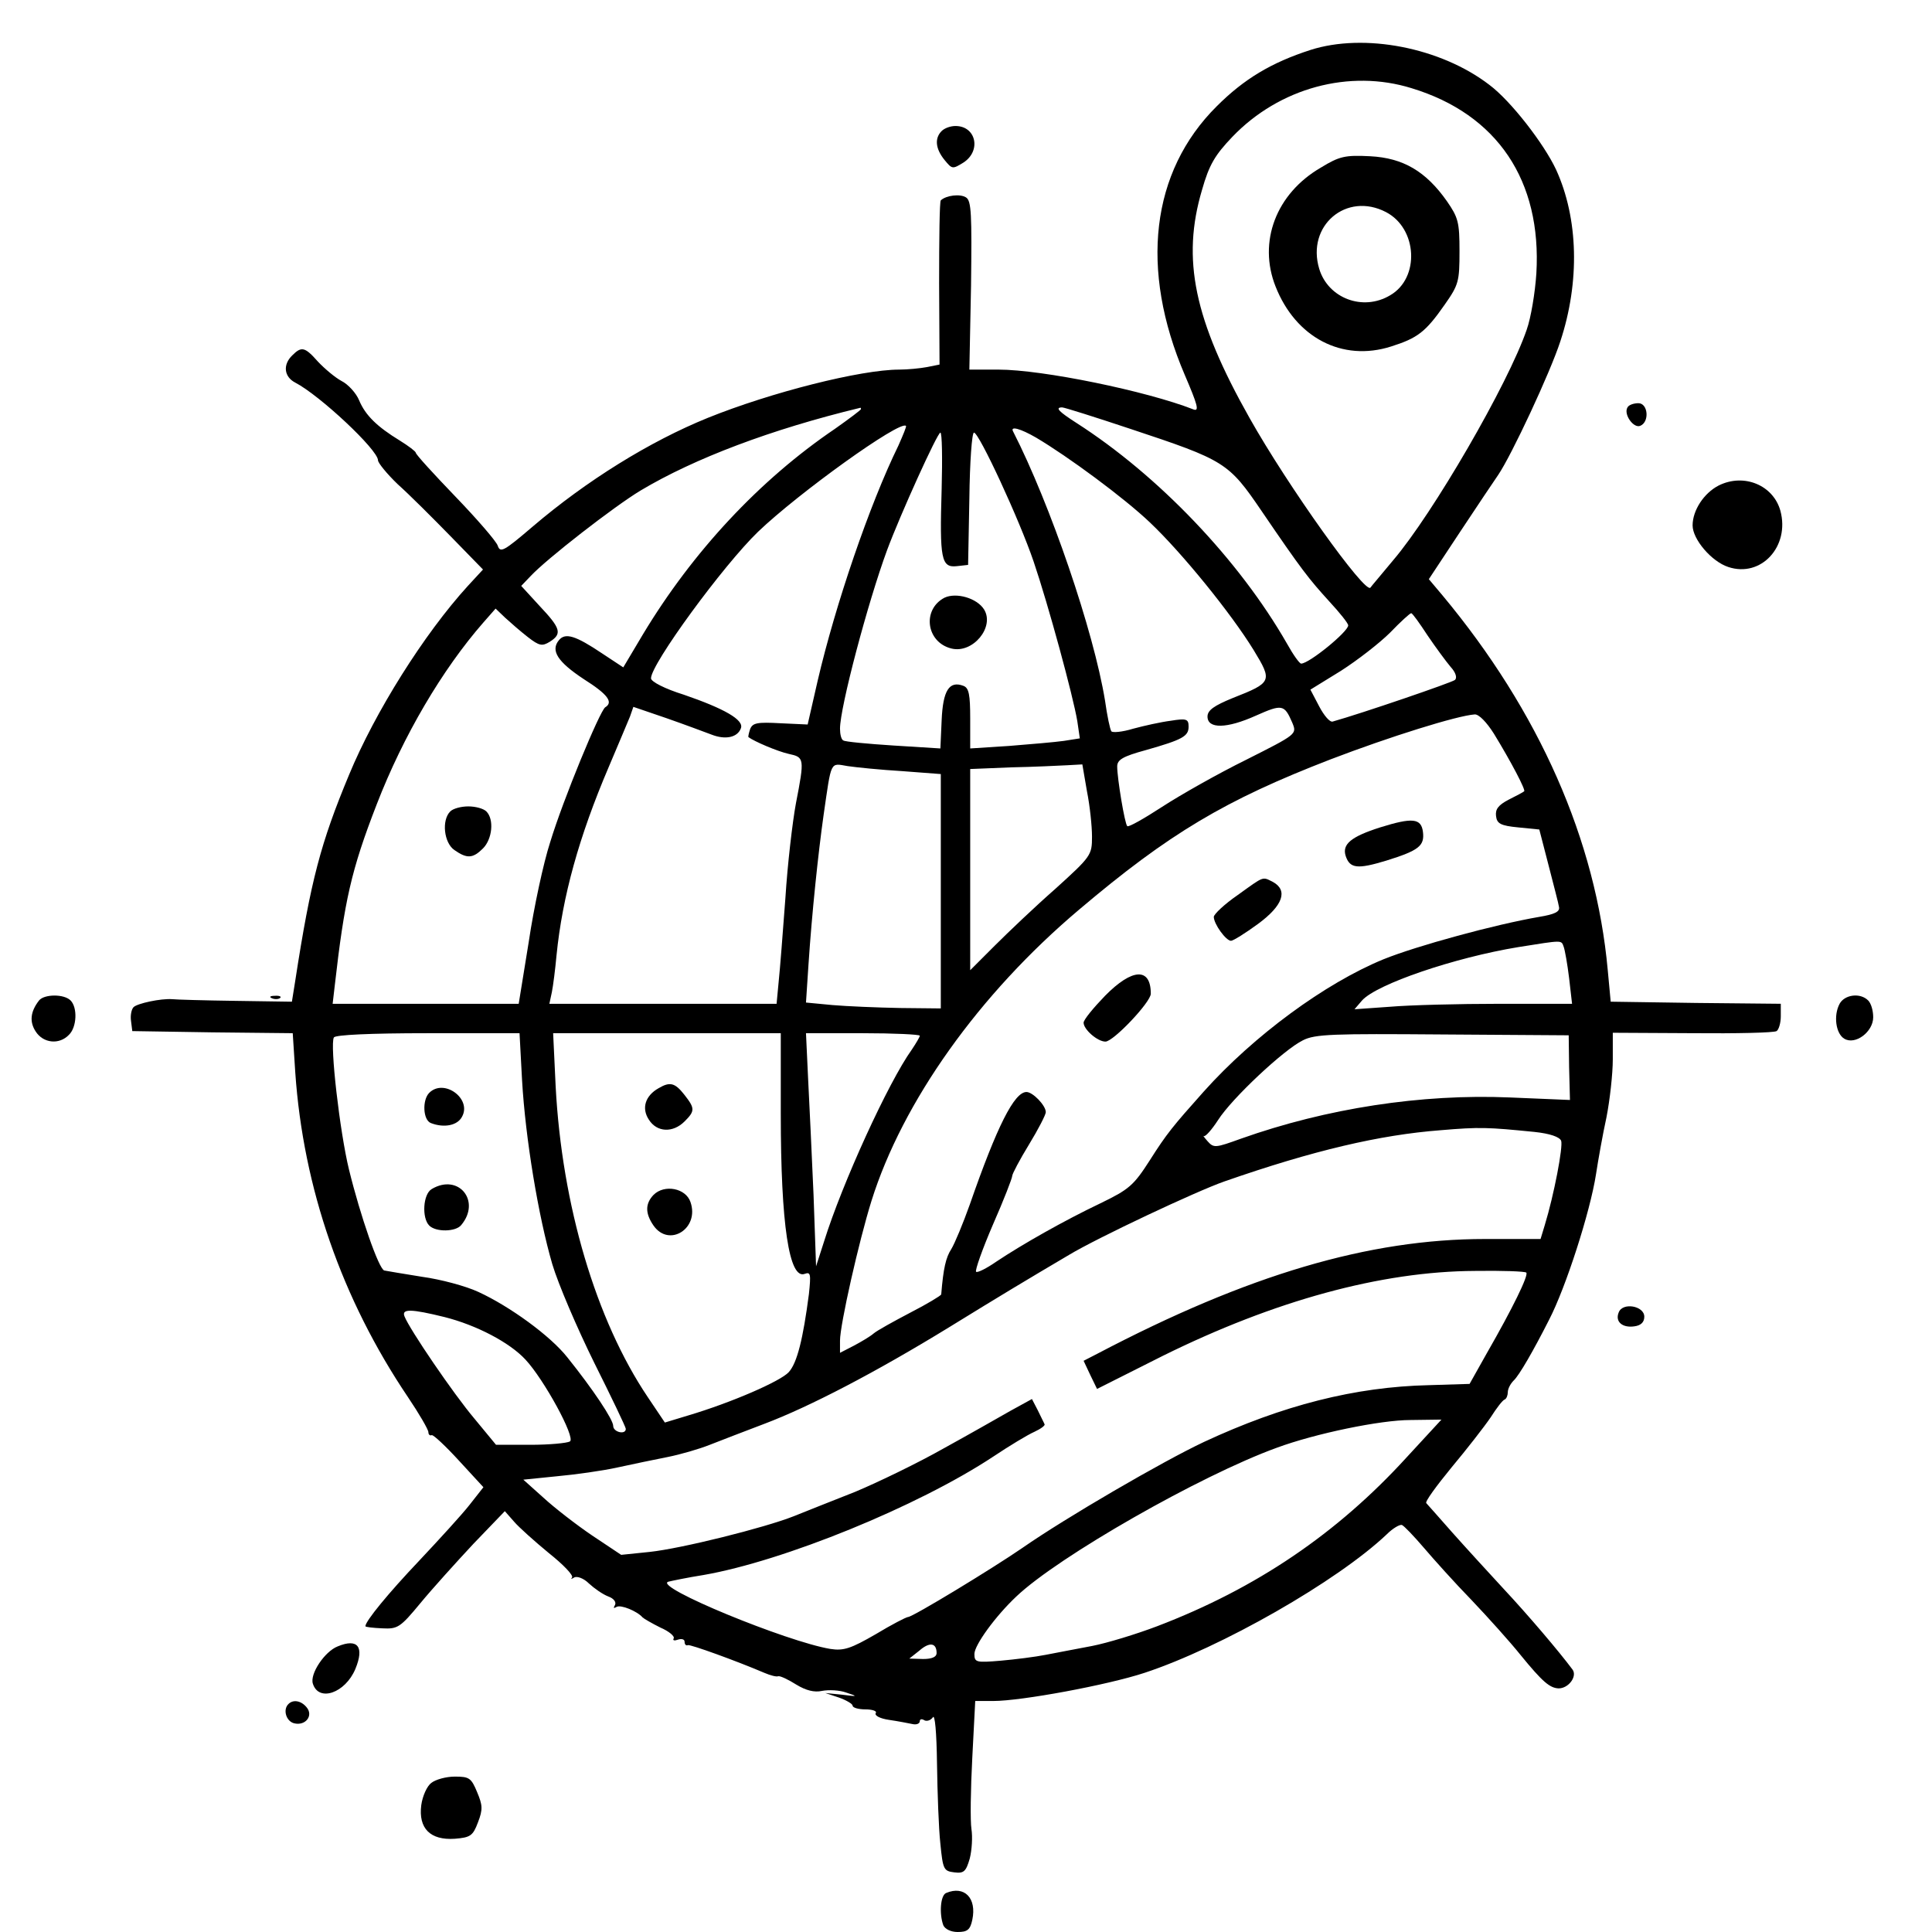 <?xml version="1.0" standalone="no"?>
<!DOCTYPE svg PUBLIC "-//W3C//DTD SVG 20010904//EN"
 "http://www.w3.org/TR/2001/REC-SVG-20010904/DTD/svg10.dtd">
<svg version="1.0" xmlns="http://www.w3.org/2000/svg"
 width="460pt" height="460pt" viewBox="0 0 460 460"
 preserveAspectRatio="xMidYMid meet">

<g transform="translate(0,460) scale(0.1,-0.1)"
fill="#000000" stroke="none">
<path d="M3120 4481 c-93 -30 -158 -69 -223 -134 -157 -156 -184 -388 -76
-640 30 -70 35 -87 21 -82 -112 44 -360 95 -465 95 l-69 0 4 200 c2 170 1 202
-12 210 -14 9 -47 5 -60 -7 -3 -3 -4 -92 -4 -198 l1 -193 -30 -6 c-16 -3 -46
-6 -66 -6 -91 0 -305 -54 -456 -115 -138 -56 -288 -149 -417 -259 -69 -59 -77
-63 -83 -45 -4 11 -49 63 -101 117 -51 53 -94 100 -94 104 0 3 -17 16 -38 29
-54 33 -82 60 -97 96 -7 17 -26 38 -42 46 -15 8 -40 29 -56 46 -31 35 -39 37
-61 15 -23 -22 -20 -51 7 -65 58 -30 197 -160 197 -185 0 -6 21 -32 47 -57 27
-24 83 -80 126 -124 l77 -79 -36 -39 c-104 -114 -221 -300 -283 -450 -67 -161
-91 -250 -128 -490 l-8 -50 -135 2 c-74 1 -142 3 -150 4 -27 2 -83 -10 -92
-19 -5 -5 -8 -20 -6 -33 l3 -24 191 -3 191 -2 6 -93 c19 -276 111 -540 268
-773 27 -40 49 -78 49 -84 0 -5 3 -9 8 -7 4 1 33 -26 65 -61 l58 -63 -33 -42
c-18 -23 -72 -82 -119 -132 -75 -79 -129 -145 -129 -157 0 -2 18 -4 40 -5 37
-2 43 2 91 60 28 34 85 97 126 141 l75 78 22 -25 c11 -13 49 -47 83 -75 34
-27 59 -53 55 -58 -4 -4 -1 -4 5 0 7 4 23 -2 35 -14 13 -12 33 -26 46 -31 14
-5 20 -14 16 -21 -4 -7 -3 -8 4 -4 10 6 49 -10 62 -25 3 -3 22 -14 42 -24 21
-9 35 -21 32 -26 -3 -5 2 -6 10 -3 9 3 16 1 16 -5 0 -6 3 -10 8 -8 6 2 114
-37 182 -66 14 -6 29 -10 33 -8 5 1 24 -8 43 -20 23 -14 43 -19 61 -15 16 3
42 2 58 -4 28 -9 28 -10 -10 -5 l-40 4 33 -11 c17 -6 32 -15 32 -19 0 -5 14
-9 31 -9 16 0 28 -4 24 -9 -3 -6 11 -13 32 -16 21 -3 46 -8 56 -10 9 -2 17 1
17 7 0 5 5 6 11 2 6 -3 15 0 20 7 5 9 9 -35 10 -111 1 -69 4 -154 8 -190 6
-61 8 -65 33 -68 23 -3 28 2 37 33 5 20 7 51 4 70 -3 19 -2 95 2 170 l7 135
43 0 c67 0 272 38 360 67 182 60 459 218 577 330 14 14 31 24 36 22 5 -2 28
-26 52 -54 23 -27 74 -84 114 -125 39 -41 92 -100 116 -130 53 -65 70 -79 91
-80 24 0 45 29 33 45 -32 43 -106 130 -163 191 -36 39 -91 99 -123 135 -31 35
-59 67 -62 70 -4 3 24 41 60 85 36 43 78 97 93 119 14 22 29 42 34 43 4 2 7
10 7 17 0 8 6 20 14 28 13 12 47 71 84 144 40 77 98 257 112 347 5 33 16 95
25 136 8 41 15 103 15 138 l0 63 190 -1 c104 -1 194 1 200 5 5 3 10 19 10 35
l0 30 -202 2 -203 3 -7 75 c-28 309 -163 616 -394 893 l-32 38 74 112 c41 62
82 123 91 136 32 47 124 244 148 318 47 142 43 293 -10 409 -29 62 -108 164
-159 202 -116 89 -298 124 -426 83z m241 -91 c204 -62 310 -220 297 -441 -3
-46 -13 -106 -23 -134 -44 -129 -224 -439 -318 -549 -28 -34 -53 -63 -54 -65
-12 -17 -197 242 -288 404 -132 234 -162 378 -113 543 17 60 31 83 72 126 112
117 279 162 427 116z m-1311 -764 c0 -2 -28 -23 -62 -47 -180 -122 -339 -293
-457 -489 l-47 -79 -50 33 c-64 43 -88 50 -103 32 -21 -25 -3 -52 59 -93 57
-36 71 -55 51 -67 -13 -9 -100 -219 -131 -321 -16 -49 -39 -156 -51 -237 l-24
-148 -221 0 -222 0 5 43 c23 202 39 275 100 432 63 163 156 321 254 433 l29
33 23 -22 c12 -11 36 -32 54 -46 27 -21 34 -22 52 -11 30 19 26 32 -24 85
l-44 48 22 23 c38 41 199 166 262 204 129 77 312 146 523 197 1 1 2 -1 2 -3z
m641 -47 c226 -75 234 -80 313 -196 96 -141 112 -161 161 -215 25 -27 45 -52
45 -57 0 -15 -93 -91 -112 -91 -4 0 -19 21 -34 48 -114 199 -306 400 -501 525
-42 27 -52 37 -34 37 5 0 78 -23 162 -51z m-552 -40 c-69 -141 -150 -379 -192
-559 l-24 -105 -65 3 c-55 3 -66 1 -72 -14 -3 -9 -5 -18 -4 -19 13 -10 69 -34
96 -40 37 -8 38 -10 17 -118 -8 -43 -20 -145 -25 -225 -6 -81 -13 -171 -16
-199 l-5 -53 -271 0 -270 0 6 28 c3 15 8 54 11 87 14 141 54 284 124 448 23
54 46 109 51 121 l8 23 79 -27 c43 -15 91 -33 107 -39 33 -13 62 -7 70 15 8
20 -40 47 -136 80 -45 14 -78 31 -78 39 0 34 172 269 255 349 96 92 338 266
352 252 2 -1 -7 -22 -18 -47z m328 19 c76 -45 209 -143 271 -202 76 -72 193
-216 247 -304 45 -74 44 -77 -50 -114 -44 -18 -60 -29 -60 -44 0 -30 46 -29
115 2 63 28 68 27 87 -17 11 -27 11 -27 -110 -88 -67 -33 -157 -84 -200 -112
-43 -28 -80 -49 -83 -46 -6 5 -24 114 -24 142 0 16 13 24 68 39 88 25 102 33
102 56 0 18 -5 20 -42 14 -24 -3 -64 -12 -90 -19 -26 -8 -50 -10 -52 -6 -3 4
-10 37 -15 73 -27 165 -130 467 -219 641 -7 13 17 7 55 -15z m-225 -123 c-5
-166 -1 -187 36 -183 l27 3 3 158 c1 86 6 157 11 157 12 0 108 -207 142 -307
35 -103 94 -320 104 -380 l6 -41 -38 -6 c-21 -3 -80 -8 -130 -12 l-93 -6 0 71
c0 57 -3 73 -16 78 -34 13 -49 -11 -52 -82 l-3 -67 -112 7 c-62 4 -115 9 -119
12 -5 2 -8 15 -8 28 0 51 66 300 112 425 32 86 120 280 127 280 4 0 5 -61 3
-135z m1157 -348 c19 -28 44 -62 55 -75 12 -13 16 -26 10 -31 -7 -6 -220 -79
-291 -99 -7 -2 -21 15 -32 36 l-21 40 73 45 c39 25 92 66 117 91 24 25 47 46
50 46 3 0 20 -24 39 -53z m158 -234 c41 -67 76 -134 72 -137 -2 -2 -19 -11
-37 -20 -25 -13 -32 -23 -30 -39 2 -18 11 -23 53 -27 l50 -5 22 -85 c12 -47
24 -92 25 -100 2 -11 -11 -17 -47 -23 -105 -18 -292 -69 -371 -101 -139 -57
-309 -182 -428 -315 -74 -83 -88 -100 -128 -163 -39 -61 -50 -70 -118 -103
-86 -41 -185 -97 -248 -139 -23 -16 -45 -27 -48 -24 -3 3 15 54 40 112 26 59
46 111 46 116 0 5 18 39 40 75 22 36 40 71 40 77 0 16 -31 48 -46 48 -29 0
-70 -81 -135 -268 -16 -45 -36 -93 -44 -106 -13 -20 -19 -46 -24 -108 -1 -3
-34 -23 -73 -43 -40 -21 -80 -43 -88 -50 -8 -7 -30 -20 -47 -29 l-33 -17 0 29
c0 38 45 237 75 333 74 236 256 492 494 693 215 182 348 261 599 358 141 54
301 104 343 107 10 1 29 -19 46 -46z m-1409 -89 l92 -7 0 -279 0 -279 -97 1
c-54 1 -126 4 -161 7 l-63 6 6 91 c8 121 23 264 36 356 19 131 15 123 57 116
20 -3 79 -9 130 -12z m440 -48 c7 -35 12 -83 12 -108 0 -44 -2 -47 -87 -124
-49 -43 -114 -105 -145 -136 l-58 -58 0 240 0 239 98 4 c53 1 113 4 133 5 l36
2 11 -64z m1135 -370 c3 -8 9 -42 13 -75 l7 -61 -174 0 c-96 0 -212 -3 -259
-7 l-85 -6 18 21 c35 39 220 102 372 127 107 17 102 17 108 1z m-2480 -318 c8
-139 39 -325 72 -438 14 -47 59 -152 100 -235 41 -82 75 -153 75 -157 0 -15
-30 -8 -30 7 0 15 -48 87 -109 163 -41 52 -138 122 -212 156 -30 14 -90 30
-134 36 -44 7 -85 14 -90 15 -13 3 -57 130 -84 240 -22 90 -46 299 -36 315 4
6 85 10 224 10 l218 0 6 -112z m616 -80 c0 -264 20 -395 57 -381 14 5 15 0 10
-48 -14 -107 -28 -164 -48 -186 -20 -22 -138 -73 -239 -103 l-56 -17 -41 61
c-123 183 -204 456 -219 739 l-6 127 271 0 271 0 0 -192z m331 186 c0 -3 -9
-18 -19 -33 -56 -78 -166 -319 -209 -457 l-19 -59 -6 170 c-4 94 -10 218 -13
278 l-5 107 135 0 c75 0 136 -3 136 -6z m1546 -76 l2 -77 -143 6 c-211 9 -437
-26 -640 -98 -61 -22 -65 -23 -80 -6 -8 9 -12 15 -9 12 4 -2 19 15 34 38 33
52 157 168 202 190 29 15 72 16 333 14 l300 -2 1 -77z m-83 -153 c38 -4 60
-12 64 -21 5 -14 -17 -129 -39 -201 l-10 -33 -132 0 c-277 0 -565 -85 -923
-273 l-33 -17 16 -34 16 -33 157 79 c265 131 519 201 743 202 64 1 119 -1 122
-4 6 -6 -32 -84 -94 -192 l-41 -73 -97 -3 c-176 -4 -348 -48 -535 -135 -100
-47 -330 -181 -432 -252 -71 -49 -262 -165 -273 -165 -4 0 -39 -18 -77 -41
-59 -34 -76 -40 -108 -35 -103 17 -422 148 -386 160 8 2 46 10 84 16 190 33
510 163 690 282 39 26 82 52 98 59 15 7 26 15 24 18 -1 3 -9 18 -16 33 l-14
27 -51 -28 c-28 -16 -100 -57 -160 -90 -60 -34 -155 -80 -210 -103 -56 -22
-121 -48 -146 -58 -71 -28 -268 -77 -343 -85 l-68 -7 -69 46 c-37 25 -90 66
-116 90 l-48 43 79 8 c44 4 109 13 145 21 36 8 90 19 120 25 30 6 75 19 100
29 25 10 83 32 130 50 106 40 264 122 440 230 120 74 185 113 285 172 68 41
304 152 370 175 212 74 371 111 515 122 94 8 112 7 223 -4z m-2594 -441 c75
-19 154 -60 192 -101 44 -47 120 -186 106 -195 -7 -4 -49 -8 -94 -8 l-82 0
-52 63 c-49 58 -154 212 -166 243 -7 18 15 18 96 -2z m2290 -334 c-165 -181
-358 -312 -594 -402 -50 -19 -119 -40 -155 -47 -36 -7 -85 -16 -110 -21 -25
-5 -73 -11 -107 -14 -59 -5 -63 -4 -63 16 0 21 50 90 100 137 100 95 438 288
620 354 92 34 247 66 318 66 l74 1 -83 -90z m-1119 -466 c0 -9 -11 -14 -32
-14 l-33 1 24 19 c24 21 41 19 41 -6z"/>
<path d="M3145 4201 c-107 -62 -150 -177 -108 -283 48 -122 159 -180 275 -143
63 20 82 34 128 100 33 47 35 55 35 127 0 69 -3 80 -30 119 -50 71 -104 103
-183 107 -59 3 -73 0 -117 -27z m155 -106 c75 -39 81 -157 10 -198 -65 -39
-148 -7 -169 63 -31 103 65 184 159 135z"/>
<path d="M1072 2668 c-21 -21 -15 -75 10 -92 30 -21 44 -20 68 4 22 22 27 69
8 88 -7 7 -26 12 -43 12 -17 0 -36 -5 -43 -12z"/>
<path d="M2249 3177 c-54 -28 -44 -106 16 -121 51 -13 104 51 78 93 -17 27
-66 41 -94 28z"/>
<path d="M3286 2630 c-69 -22 -91 -40 -82 -68 10 -30 28 -32 97 -11 77 24 91
35 87 68 -4 33 -25 35 -102 11z"/>
<path d="M2947 2469 c-32 -22 -57 -46 -57 -52 0 -17 29 -57 41 -57 5 0 34 18
64 40 60 44 72 80 36 100 -26 13 -20 15 -84 -31z"/>
<path d="M2631 2229 c-28 -29 -51 -57 -51 -64 0 -16 33 -45 52 -45 19 0 108
94 108 114 0 63 -44 61 -109 -5z"/>
<path d="M1022 1998 c-17 -17 -15 -65 4 -72 31 -12 63 -6 74 15 24 43 -43 92
-78 57z"/>
<path d="M1028 1769 c-21 -12 -24 -69 -6 -87 16 -16 63 -15 76 1 48 57 -6 124
-70 86z"/>
<path d="M1568 2009 c-32 -18 -41 -48 -23 -75 19 -30 57 -32 85 -4 25 25 25
31 -1 64 -22 28 -34 31 -61 15z"/>
<path d="M1556 1755 c-20 -21 -20 -44 0 -73 37 -53 110 -7 88 56 -11 33 -62
43 -88 17z"/>
<path d="M2242 4288 c-17 -17 -15 -42 7 -69 18 -22 19 -22 45 -6 43 28 30 87
-19 87 -12 0 -26 -5 -33 -12z"/>
<path d="M3875 3630 c-10 -16 14 -50 30 -44 23 9 19 54 -4 54 -11 0 -23 -4
-26 -10z"/>
<path d="M4092 3444 c-35 -18 -62 -59 -62 -95 0 -33 45 -86 85 -99 78 -26 147
49 124 134 -17 61 -87 90 -147 60z"/>
<path d="M93 2218 c-21 -27 -23 -51 -8 -74 18 -28 56 -32 79 -8 19 18 21 65 4
82 -16 16 -63 15 -75 0z"/>
<path d="M648 2223 c7 -3 16 -2 19 1 4 3 -2 6 -13 5 -11 0 -14 -3 -6 -6z"/>
<path d="M4380 2210 c-15 -28 -9 -71 11 -83 26 -16 69 16 69 51 0 16 -5 33
-12 40 -19 19 -56 14 -68 -8z"/>
<path d="M3854 1475 c-9 -22 9 -37 37 -33 16 2 24 10 24 23 0 26 -52 35 -61
10z"/>
<path d="M804 680 c-31 -12 -67 -66 -59 -89 14 -44 77 -22 101 35 22 53 6 74
-42 54z"/>
<path d="M687 543 c-14 -13 -6 -41 13 -46 27 -7 47 18 30 38 -13 16 -32 19
-43 8z"/>
<path d="M1027 355 c-10 -7 -21 -31 -24 -53 -7 -55 21 -84 80 -80 37 3 43 7
55 39 12 31 11 41 -2 72 -14 34 -19 37 -53 37 -21 0 -46 -7 -56 -15z"/>
<path d="M2253 93 c-14 -5 -17 -50 -7 -77 4 -9 18 -16 34 -16 23 0 30 5 35 29
11 52 -19 82 -62 64z"/>
</g>
</svg>
